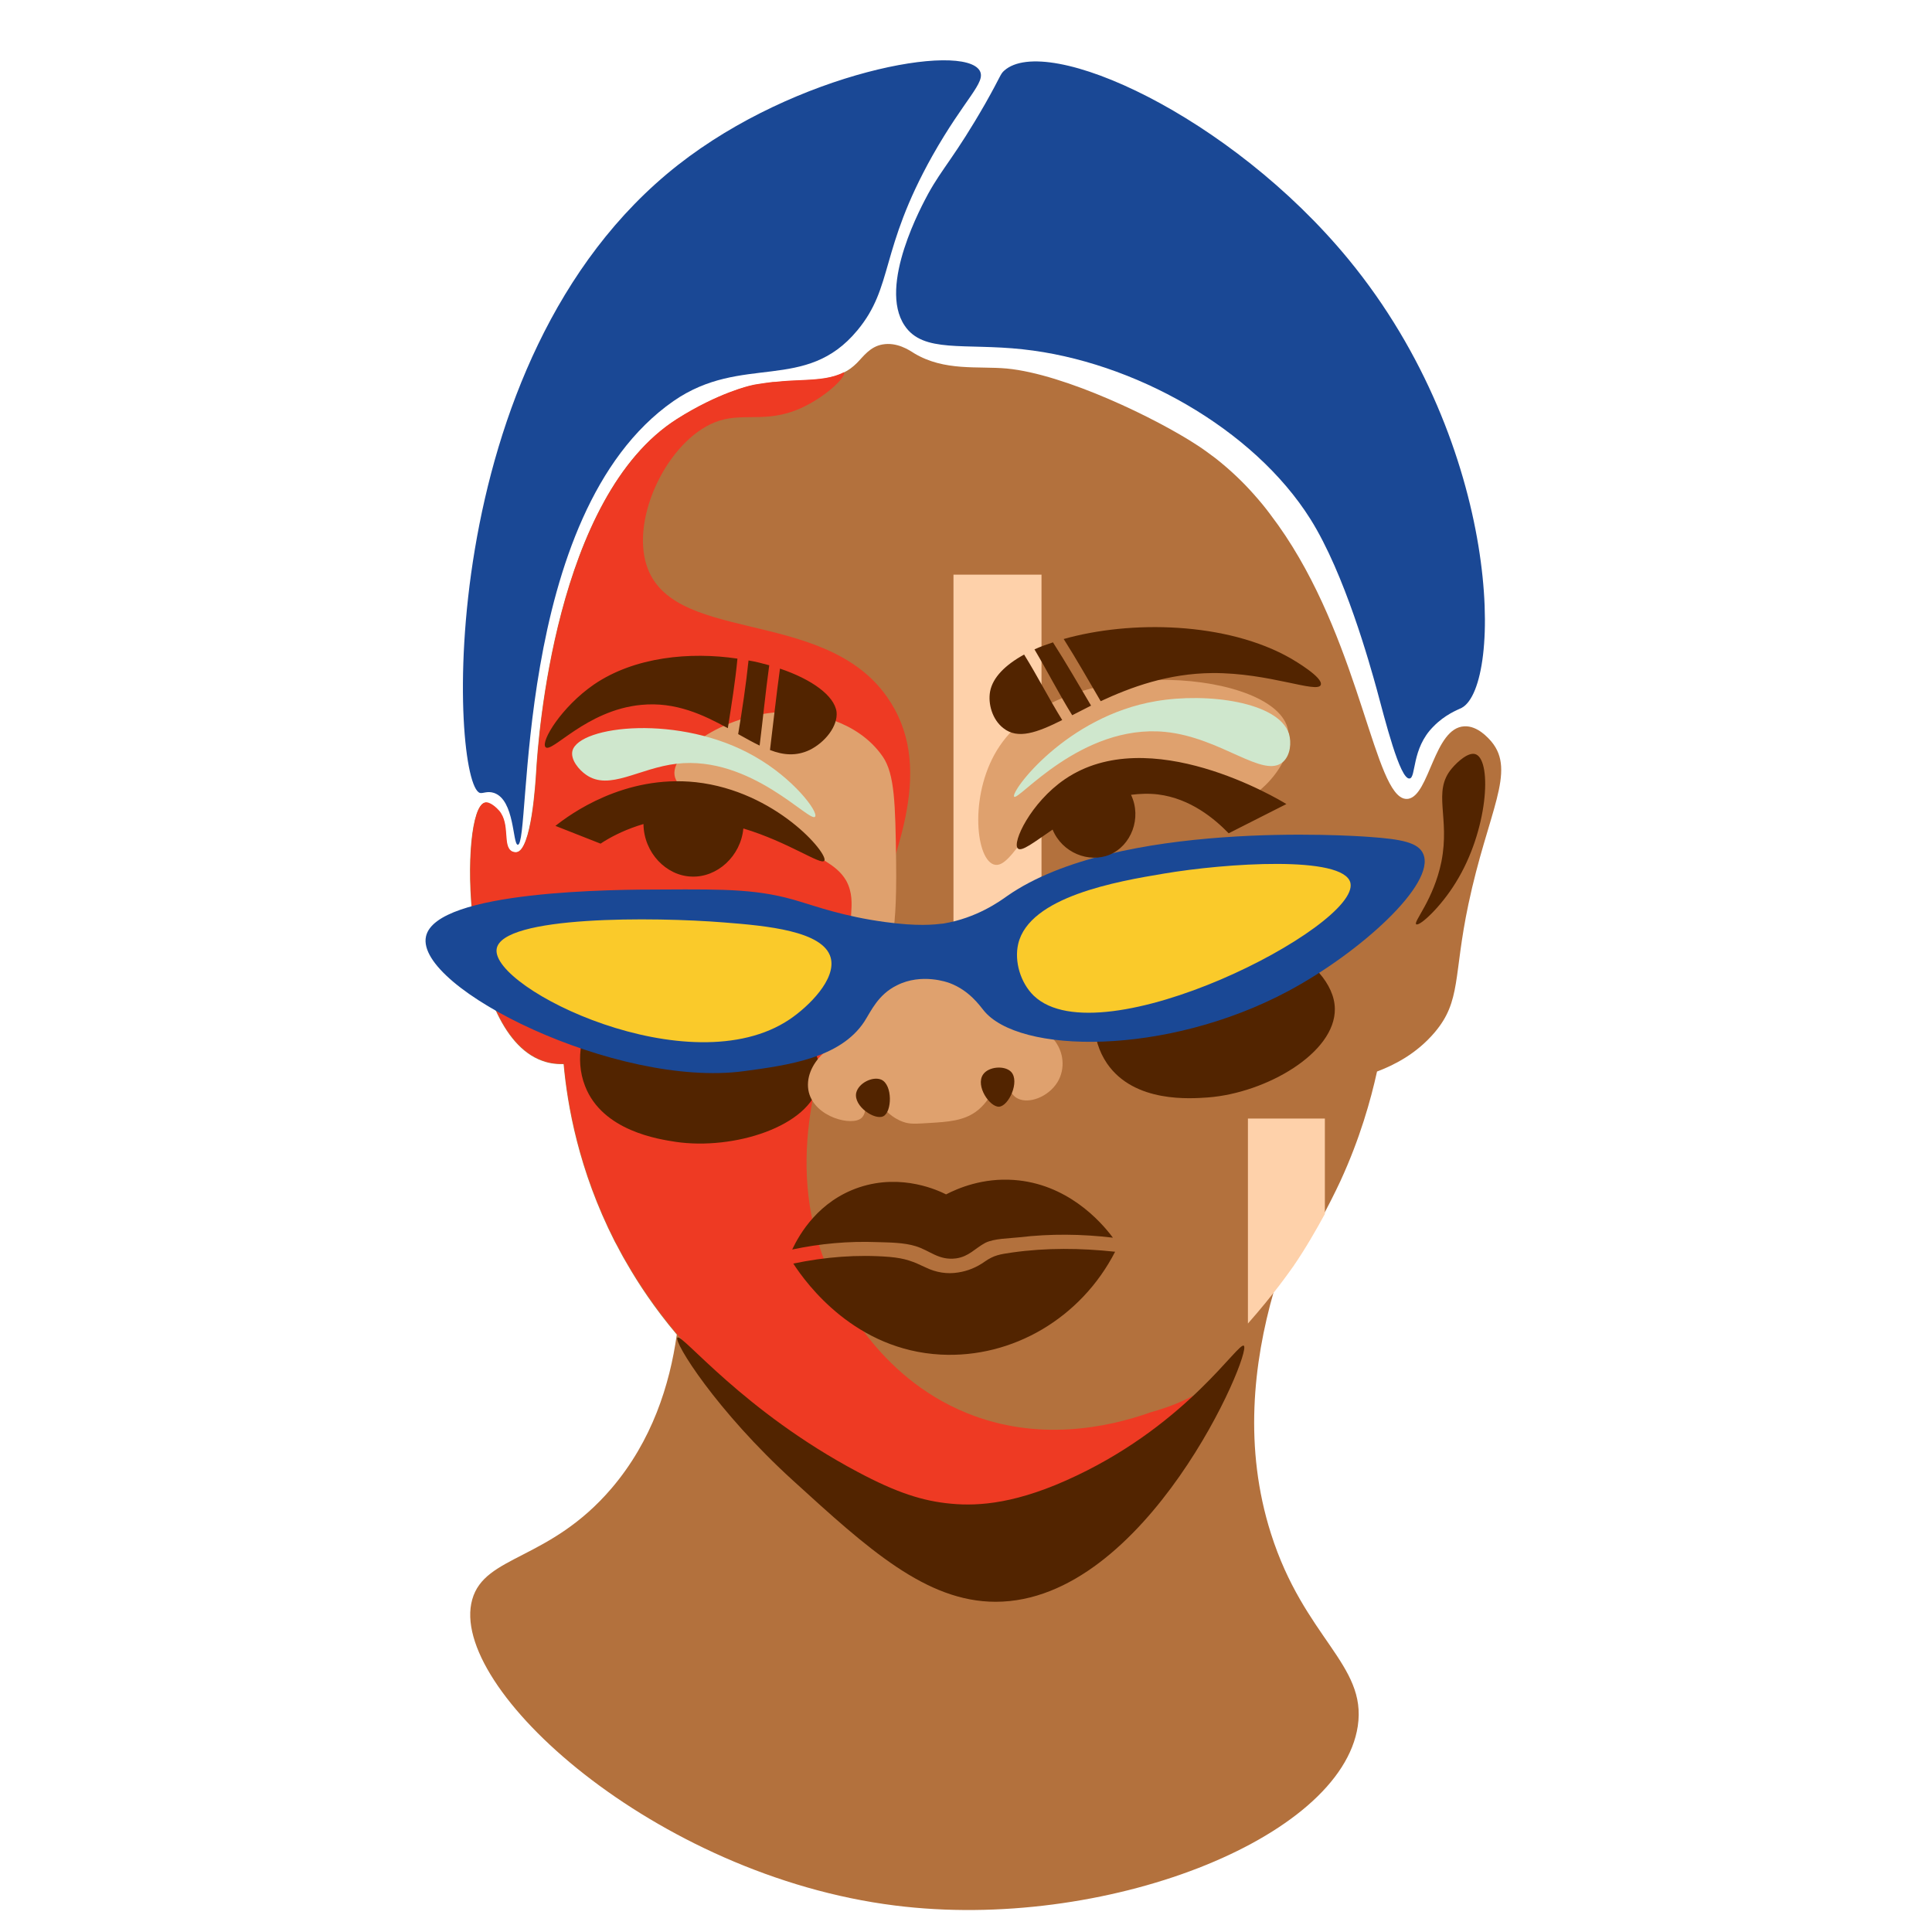 <?xml version='1.0' encoding='utf-8'?>
<svg xmlns="http://www.w3.org/2000/svg" width="1587" height="1587" version="1.0" viewBox="0 0 1190.2 1190.2" zoomAndPan="magnify">
 <defs>
  <clipPath id="a" fill="none">
   <path d="m0 0h1189.5v1189.5h-1189.5z" fill="none" />
  </clipPath>
 </defs>
 <g clip-path="url(#a)" fill="none">
  <path d="m0 0h1189.5v1189.5h-1189.5z" fill="none" />
  <path d="m0 0h1189.5v1189.5h-1189.5z" fill="none" />
 </g>
 <path d="m782.68 317.07c51.73 67.699 61.984 161.15 79.762 173.69 1.594 1.137 3.191 1.594 5.012 1.367 13.219-2.051 15.953-43.766 34.641-44.676 8.203-0.457 14.812 7.293 16.637 9.344 15.496 18.465-2.055 43.082-14.129 100.29-9.344 44.223-4.332 59.492-20.738 78.867-11.395 13.449-25.297 20.285-35.551 24.16-3.875 17.555-10.484 41.258-22.562 67.473 0 0-3.871 8.434-10.023 20.059-5.016 9.574-11.852 21.199-19.371 32.141-1.367 1.82-5.242 7.519-11.625 15.727-12.758 44.449-18.457 96.645-1.82 149.07 20.508 64.734 59.25 80.691 53.551 118.76-10.48 69.75-156.79 126.73-285.08 110.55-147.67-18.465-275.74-134.26-260.47-188.51 7.75-27.578 47.629-23.703 85.914-68.609 24.84-29.176 35.777-63.594 40.105-94.594-13.672-16.184-23.699-31.457-30.762-43.766-3.422-5.695-5.699-10.484-7.523-13.676-22.332-43.992-29.168-84.109-31.445-109.18-2.965 0-7.75 0-13.219-2.051-50.363-18.008-51.047-154.77-35.551-158.87 2.965-0.914 7.293 3.191 8.887 5.012 7.066 8.434 1.824 21.883 7.977 25.074 0.23 0 1.367 0.684 2.734 0.457 9.344-1.141 11.852-43.082 12.309-50.832 1.137-18.461 11.395-168.45 86.594-216.09 25.523-16.184 45.121-20.516 45.121-20.516 1.598-0.453 3.191-0.684 4.559-0.91 1.594-0.227 2.961-0.457 4.559-0.684 2.277-0.227 4.328-0.684 6.379-0.684 6.152-0.684 12.078-0.914 17.32-1.141 9.57-0.457 17.773-1.141 24.84-4.785 2.961-1.367 5.695-3.422 8.203-5.93 3.875-3.875 7.977-10.027 15.723-11.395 8.891-1.598 16.41 3.418 19.602 5.469 18.684 11.172 39.195 7.75 56.969 9.348 35.777 3.418 92.293 30.77 117.59 47.41 3.875 2.508 7.519 5.242 11.164 7.977 8.66 6.84 16.41 14.133 23.473 22.113 3.648 4.102 7.066 8.203 10.254 12.535" fill="#b3713d" />
 <path d="m641.62 612.94h-54.238v-258.94h54.238zm127.16 76.129v126.28c15.949-18.008 25.75-32.141 28.027-35.332 7.523-10.941 14.129-22.566 19.371-32.141v-58.809z" fill="#fed1aa" />
 <path d="m523.12 602.68c-21.648 56.754-39.879 118.3-12.305 180.98 5.469 12.535 29.168 64.277 84.773 86.844 43.523 17.777 86.367 9.117 113.26-0.457 13.215-3.648 22.105-7.977 26.207-10.258-16.18 20.059-59.25 67.242-123.29 73.168-82.953 7.523-146.76-59.262-181.4-96.418-0.684-0.684-1.367-1.367-2.051-2.051-0.91-0.91-1.824-1.824-2.734-2.961-18.688-20.516-31.449-39.891-39.195-53.34-3.418-5.699-5.699-10.484-7.519-13.676-22.332-43.992-29.172-84.109-31.449-109.18-2.961 0-7.75 0-13.219-2.051-50.359-18.008-51.043-154.77-35.547-158.88 2.961-0.91 7.289 3.191 8.887 5.016 7.062 8.434 1.82 21.883 7.977 25.074 0.227 0 1.367 0.684 2.734 0.453 9.344-1.137 11.848-43.078 12.305-50.828 1.141-18.465 11.395-168.45 86.598-216.09 25.52-16.184 45.121-20.516 45.121-20.516 1.594-0.457 3.188-0.684 4.555-0.91 1.598-0.23 2.965-0.457 4.559-0.684 2.277-0.23 4.332-0.688 6.383-0.688 6.152-0.684 12.078-0.91 17.316-1.137 9.574-0.457 17.777-1.141 24.84-4.789 1.367 2.738-9.344 13.223-22.332 20.059-23.016 12.309-37.828 4.559-54.465 9.801-29.398 9.348-53.324 55.617-45.578 86.391 13.219 52.426 109.16 27.352 148.81 83.652 29.398 41.715 8.207 93.914-15.039 152.27m-8.203 21.199c2.734-7.066 5.469-14.133 8.203-21.199" fill="#ee3a23" />
 <path d="m681.95 655.11c-10.254-15.047-9.801-34.875-3.418-49.465 10.938-25.527 38.285-32.367 44.438-33.734 43.07-10.711 98.902 19.148 99.355 49.465 0.457 27.352-42.387 51.969-78.164 54.703-10.254 0.684-45.348 3.648-62.211-20.969zm-265.71 48.32c35.551 5.246 82.723-9.344 88.422-36.012 6.379-29.859-41.703-71.117-85.914-70.434-6.383 0.227-34.41 0.684-50.82 23.02-9.34 12.996-14.129 32.141-7.519 49.008 10.711 27.809 45.578 32.824 55.832 34.418z" fill="#522400" />
 <path d="m611.99 532.48c-11.395-4.332-14.812-45.359 3.875-72.941 38.055-56.527 162.71-47.637 176.61-13.219 1.141 2.734 1.367 6.152 1.367 6.152 1.824 18.238-16.406 33.281-17.547 34.191-25.066 20.059-59.707-17.324-102.55-3.644-38.742 12.535-49.453 54.02-61.758 49.461zm-196.44-54.934c2.281 16.414 51.273 26.668 92.523 52.656 5.695 3.644 10.023 6.836 13.215 12.309 7.977 14.586-2.051 28.035 6.609 39.203 3.644 4.559 10.484 9.117 15.723 7.523 3.418-1.141 9.117-6.156 8.434-58.125-0.457-36.016-0.91-54.25-8.203-64.961-16.18-23.48-46.035-26.672-52.871-27.355-38.512-2.961-77.707 23.023-75.43 38.75zm91.84 171.18c-7.293 6.609-11.168 15.727-9.117 24.16 3.875 15.5 26.891 21.199 32.586 15.73 4.559-4.332 0.457-14.816 3.648-15.957 3.644-1.367 8.203 13.676 21.875 18.461 4.332 1.598 8.207 1.141 16.18 0.684 11.625-0.684 20.738-1.367 28.488-6.836 10.48-7.523 11.621-18.918 16.863-18.234 3.871 0.453 3.418 7.293 9.113 10.027 6.836 3.418 18.688-0.91 24.383-10.027 5.016-8.207 4.106-18.922-2.504-26.672-7.519-15.043-15.27-30.086-22.789-44.902l-105.51-3.191z" fill="#dfa16e" />
 <path d="m528.13 203.56c-31.902 38.523-70.871 14.133-113.26 43.539-99.812 69.52-87.277 274.44-95.938 273.3-3.191-0.453-1.824-27.578-14.586-31.91-4.102-1.367-6.836 0.457-8.66 0-18.004-5.016-30.992-266.69 121.92-386.81 73.152-57.441 175.7-75.676 185.95-58.125 4.102 7.293-9.113 16.867-29.168 52.426-32.816 58.582-23.699 80.465-46.262 107.59zm101.87 11.625c68.137 7.297 142.2 48.781 177.29 104.62 21.191 33.734 36.688 89.809 40.793 104.62 5.012 18.465 14.355 56.074 20.281 55.16 4.102-0.453 1.137-18.461 14.582-31.91 7.293-7.523 14.812-10.258 17.547-11.625 25.297-13.676 25.297-160.7-69.73-276.26-72.922-88.668-185.95-139.73-212.16-116.25-2.508 2.281-1.824 2.965-11.625 20.285-18.684 32.598-26.434 39.664-35.094 55.391-3.418 6.383-31.219 56.758-14.582 81.375 11.395 17.094 36.688 10.711 72.695 14.586zm-84.547 352.85c-25.75-3.418-43.754-10.027-52.414-12.535-24.84-7.75-44.891-7.75-85.227-7.523-28.258 0-139.24 0.457-145.39 28.949-6.836 31.684 117.36 93.453 195.75 82.969 27.121-3.648 59.48-7.977 74.293-30.543 4.102-6.383 8.43-16.641 20.055-22.34 15.266-7.75 31.445-1.82 32.586-1.367 12.078 4.559 18.457 13.906 20.738 16.641 21.422 27.125 112.57 28.492 188-11.852 43.754-23.48 90.926-65.875 82.949-84.34-2.961-7.066-13.445-9.117-32.816-10.484-11.621-0.91-156.1-10.484-223.32 36.242-4.785 3.418-18.914 13.676-39.426 17.094-5.926 0.688-15.723 1.824-35.777-0.91z" fill="#1a4895" />
 <path d="m486.43 627.98c-61.301 41.258-183.9-18.918-180.48-43.309 2.965-20.742 97.535-19.832 139.92-16.414 26.434 2.055 61.301 5.246 65.859 21.656 3.644 13.219-13.445 30.086-25.297 38.066zm150.41-14.59c41.02 39.434 201.22-42.852 195.07-69.52-4.106-17.098-77.254-12.082-114.86-5.699-28.715 4.785-82.949 14.133-89.785 43.309-2.508 10.711 1.367 23.934 9.57 31.91z" fill="#faca2a" />
 <path d="m416.92 470.48c-23.473 2.734-41.473 16.867-55.832 6.84-4.328-2.965-9.797-9.348-8.43-14.816 4.102-15.5 66.312-22.793 112.12 3.418 24.156 13.676 39.426 34.191 37.375 37.156-2.965 4.328-39.426-37.84-85.23-32.598zm207.83 20.289c2.277 3.191 41.246-44.906 92.977-39.891 34.637 3.418 60.617 29.176 72.695 18.461 4.559-4.102 5.242-11.852 3.644-17.32-6.379-19.605-50.359-25.531-82.035-20.059-55.148 9.344-89.559 55.617-87.281 58.809z" fill="#cfe7cd" />
 <path d="m498.73 462.04c-8.203 3.875-16.18 3.191-24.383 0 2.051-16.641 3.871-33.508 6.152-50.145 19.598 6.609 33.496 16.637 34.863 26.668 0.914 8.891-7.289 18.918-16.633 23.477zm-24.84-52.199c-4.102-1.137-8.434-2.277-12.762-2.961-1.594 15.27-3.875 30.316-6.383 45.359 4.559 2.508 8.891 5.016 13.219 7.066 2.051-16.41 3.644-33.051 5.926-49.465zm70.188 277.86c5.469-2.508 5.926-19.375-1.141-22.566-5.238-2.277-14.129 2.051-15.496 8.207-1.594 8.207 11.395 16.867 16.637 14.359zm-56.059 82.059c17.32-3.648 34.637-5.242 52.414-4.559 7.289 0.227 16.406 0.227 23.699 2.508 8.887 2.734 14.129 8.891 24.84 7.519 7.977-1.137 11.621-6.152 18-9.57 5.473-2.738 14.812-2.738 20.969-3.422 19.141-2.277 38.512-2.051 57.652 0.23-7.746-10.484-28.484-33.281-61.07-35.559-19.145-1.367-34.184 5.016-41.703 8.887-4.102-2.051-26.891-13.219-53.555-4.328-25.066 8.434-36.688 28.719-41.246 38.293zm127.39-87.984c5.926-0.227 12.988-15.5 7.519-21.426-3.875-4.106-13.898-3.418-17.32 1.594-4.785 7.066 4.106 20.059 9.801 19.832zm8.203 89.809c-7.746 1.141-11.164 1.594-17.09 5.699-4.785 3.418-10.254 5.695-16.18 6.609-6.836 1.141-13.676 0-19.828-2.965-8.203-3.875-12.531-5.699-22.559-6.609-19.828-1.594-39.652 0-59.25 4.102 8.43 12.996 38.285 53.34 90.926 56.074 44.211 2.281 86.367-22.566 107.33-63.367-21.191-2.277-42.387-2.508-63.352 0.457zm-175.24-322.99c2.277-14.359 4.559-28.492 5.926-42.852-29.172-4.332-63.352-1.141-88.422 15.957-19.824 13.676-32.812 34.875-29.852 38.52 3.644 4.332 25.066-22.793 59.023-25.984 21.191-2.051 38.285 6.156 53.324 14.359zm461.01 16.184c-4.332-2.051-11.395 4.332-15.043 8.664-12.078 14.359-0.91 29.859-6.379 57.441-4.785 23.477-17.547 37.152-15.496 38.52 2.051 1.367 15.039-10.484 24.383-25.758 19.824-31.91 22.332-74.309 12.535-78.867zm-278.48-61.543c-11.621 6.383-19.371 14.133-20.965 22.793-1.367 7.523 1.367 17.324 8.203 22.566 8.887 7.066 20.738 2.738 36.234-5.012-8.203-13.223-15.27-27.125-23.473-40.348zm164.53 2.508c-39.648-22.793-99.129-23.707-140.15-12.082 7.977 12.539 15.27 25.531 22.789 38.297 18.688-8.664 41.477-17.098 68.82-17.324 35.094-0.227 64.719 12.766 66.77 7.293 1.598-4.559-15.949-14.816-18.23-16.184zm-146.76-10.027c-4.102 1.367-7.973 2.734-11.391 4.328 7.973 13.449 15.039 27.355 23.242 40.574 3.644-1.824 7.519-3.875 11.621-5.926-7.746-12.992-15.266-26.215-23.473-38.977zm14.586 513.32c-36.234 17.324-60.16 18.922-77.254 17.324-17.547-1.594-33.727-6.836-57.652-19.602-70.418-37.383-108.02-85.25-110.98-82.742-2.734 2.277 23.926 45.133 71.328 88.211 46.031 41.941 81.809 74.539 124.65 74.539 92.977 0 158.15-153.63 152.91-157.73-3.418-2.508-33.953 47.184-103 80.004zm-205.32-398.66c28.031 8.434 48.086 23.023 49.906 19.832 2.508-4.332-29.852-42.855-79.074-48.324-44.211-4.789-77.711 19.832-86.598 26.895 9.344 3.648 18.461 7.297 27.801 10.941 5.473-3.644 13.219-7.75 22.789-10.941 1.141-0.453 2.508-0.684 3.648-1.137 0.227 17.777 14.129 31.91 29.625 32.367 15.723 0.684 30.309-12.539 31.902-29.633zm198.03-30.316c-20.965 14.359-32.586 38.977-28.941 42.625 2.281 2.277 10.027-3.875 21.422-11.625 5.926 14.359 22.332 20.742 35.094 15.5 13.219-5.473 20.055-22.566 13.219-36.926 5.469-0.684 10.938-0.914 16.637-0.23 20.051 2.508 34.863 15.047 43.523 23.934 11.852-5.926 23.699-12.078 35.551-18.004-4.785-2.965-84.547-50.832-136.5-15.273z" fill="#522400" />
 </svg>